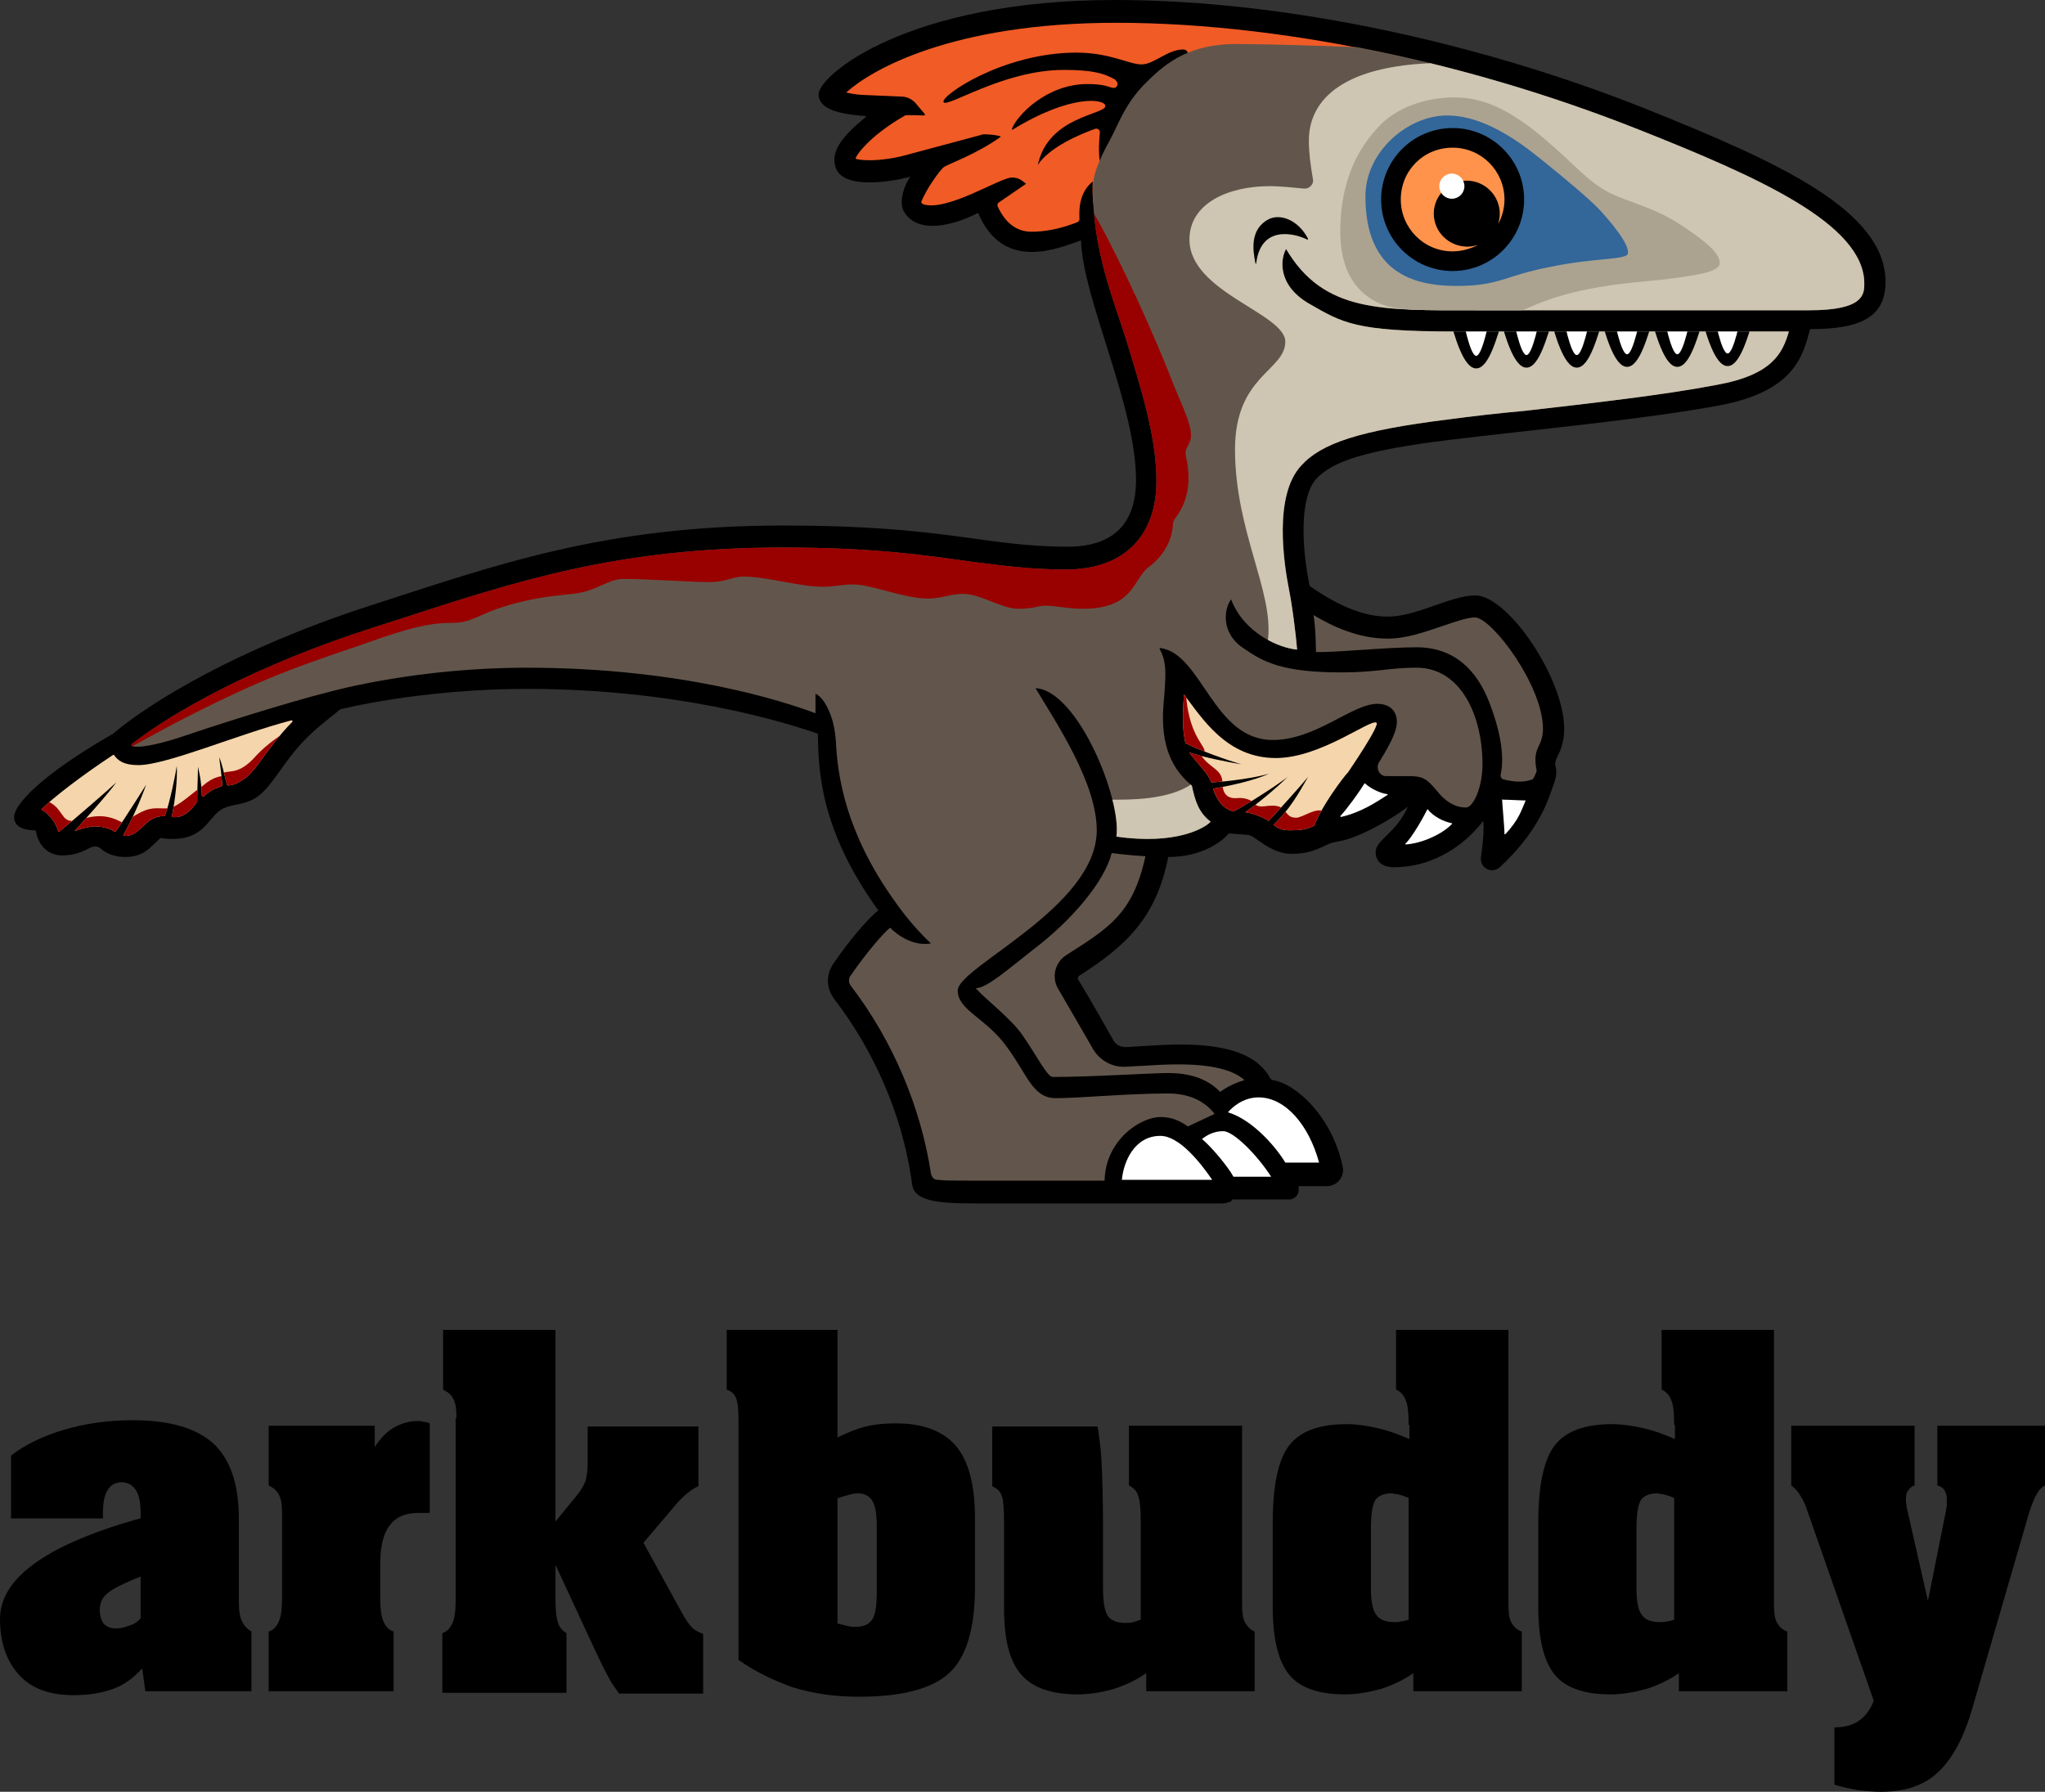 <svg xmlns="http://www.w3.org/2000/svg" xmlns:xlink="http://www.w3.org/1999/xlink" version="1.1" id="Layer_2" x="0px" y="0px" enable-background="new 0 0 395 346" xml:space="preserve" viewBox="67.4 59 260.3 228.1">
<rect x="67.4" y="59" width="260.3" height="228.1" fill="#333333" stroke="none"/>
<g>
	<g>
		<path d="M209.3,59C232,59,257,64.9,277,72.9c17.2,6.9,30.4,13,30.4,22c0,4.6-3.4,6-9.6,6c-0.9,3.3-1.9,7.9-11.5,9.7    c-9.6,1.8-23.8,3.1-34.4,4.4c-10.6,1.3-14.9,2.7-17,5c-2,2.3-1.9,8.2-0.8,13.6c1.9,1.3,5.8,3.9,9.9,3.9c3.8,0,8-2.7,11.2-2.7    c4.1,0,11.3,10.5,11.3,17c0,1.7-0.5,2.8-0.9,3.6c-0.2,0.4-0.3,0.8-0.2,1.2c0.2,0.7,0.1,1.4-0.4,2.7c-0.5,1.4-1.7,5.5-6.7,10.1    c-1,0.9-2.6,0.1-2.4-1.3c0.3-1.9,0.4-3.6,0.3-4.6c-1.9,2.5-5.8,5.9-11.4,5.9c-1.5,0-2.3-0.8-2.3-1.9c0-1.6,2.6-2.4,4.1-5.8    c-1.5,1.2-6.1,4-8.8,4.4c-0.5,0.1-1,0.2-1.4,0.4c-1.3,0.6-2.4,1.2-4.6,1.2c-2.7,0-4.6-2.3-5.5-2.4c-0.9-0.1-2.5-0.2-2.5-0.2    c-0.7,0.9-3.3,3-7.7,3c-1.5,7.6-5.2,11.2-11.3,15.1c-0.2,0.1-0.3,0.4-0.1,0.6c1.4,2.3,3.5,6,4.4,7.6c0.3,0.6,0.9,0.9,1.6,0.9    c4.7-0.2,15.4-1.7,18.4,4c0.1,0.1,0.2,0.2,0.3,0.2c3.1,0.5,7.6,4.8,8.9,11c0.3,1.3-0.7,2.5-2,2.5l-3.6,0v0.5    c0,0.7-0.6,1.2-1.2,1.2h-7.2l-0.3,0.3c-0.3,0.1-0.7,0.2-1,0.2h-31.7c-4.9,0-7.5-0.4-7.8-2.4c-1.2-9.2-5.2-17.5-9.9-23.6    c-1-1.3-1.1-3-0.2-4.4c2-3,4.6-6,5.8-6.9c-7.6-10.5-7.6-18.2-7.7-22.5c-4.6-1.6-18.2-5.7-37-5.7c-13.6,0-23.8,2.6-23.8,2.6    c-1.5,1.3-3.5,2.6-5.6,5.1c-2.1,2.5-3.4,5.1-5.2,6.2c-2,1.2-3.6,0.5-5.1,2.1c-1.4,1.5-2.4,3.6-6.9,3c0,0,0,0-0.1,0    c-1.3,1.2-2.1,2.4-4.5,2.4c-1.5,0-2.6-0.6-3.1-1.1c-0.4-0.3-0.8-0.3-1.3-0.1c-0.9,0.5-2,1-3.6,1c-2,0-3.1-1.6-3.3-3    c0-0.1-0.1-0.2-0.2-0.2c-1.1,0-2.6-0.3-2.6-1.7c0-1.5,3.2-5.2,12.6-10.6c4.7-4,15.8-10.8,32.4-16.2c16.4-5.3,30.1-10.3,53-10.3    c20.6,0,25.6,2.7,36.1,2.7c3.6,0,8.7-1.1,8.7-8.5c0-9.5-6.8-23.1-7-30.5c-2.9,1-9.9,4.1-13.1-3.5c-3.3,1.7-7.7,2.7-9.4-0.1    c-0.9-1.4,0.3-4,0.8-4.5c-2.7,0.7-8.5,1.6-9.5-1.1c-1.1-2.8,2.7-5.5,3.9-6.6c-1.9-0.2-6.1-0.4-6.1-2.8S182.9,59,209.3,59z"/>
		<g>
			<g>
				<g>
					<g>
						<path fill="#FFFFFF" d="M261.6,160.9c-0.5,1.1-0.8,2.4-2.6,4.3c0,0-0.1,0-0.1,0c0-0.9-0.3-4-0.3-4.4c0,0,0-0.1,0.1,0        C259.5,160.8,260.9,160.9,261.6,160.9C261.6,160.8,261.6,160.9,261.6,160.9z"/>
						<g>
							<path fill="#FFFFFF" d="M227.6,198.7c-2,0-3.4,1.3-3.9,1.9c3.3,1,6.3,4.7,7.3,6.4h4.3C234,202.2,231,198.7,227.6,198.7z"/>
							<path fill="#FFFFFF" d="M215.1,203.6c-3.3,0-4.7,3.3-4.9,5.6h11.5C220.2,207,217.5,203.6,215.1,203.6z"/>
							<path fill="#FFFFFF" d="M223.1,203c-1.3,0-2.2,0.6-2.7,1c1.2,1,3.3,3.5,4,4.8h4.8C227.4,206,224.4,203,223.1,203z"/>
						</g>
					</g>
					<path fill="#FFFFFF" d="M249.1,162c0.8,1,2.1,1.6,3.1,1.8c0,0,0.1,0.1,0,0.1c-1.2,1.3-3.9,2.5-5.9,2.6c0,0-0.1-0.1,0-0.1       C247.1,165.6,248.4,163.4,249.1,162C249,161.9,249,161.9,249.1,162z"/>
					<path fill="#FFFFFF" d="M241.1,158.7c0.9,0.8,2.1,1.3,2.9,1.4c0,0,0.1,0.1,0,0.1c-1.4,0.9-3.3,2.2-5.9,2.8c0,0-0.1,0-0.1-0.1       C239,161.8,240.5,159.7,241.1,158.7C241,158.7,241.1,158.7,241.1,158.7z"/>
				</g>
				<g>
					<g>
						<path fill="#F15B25" d="M192.8,76.1c-0.2,0-0.4,0-0.6,0.1l-9.7,2.6c-1.1,0.3-2.9,0.6-4.4,0.6c-1,0-1.6-0.1-1.8-0.2        c0-0.3,1.6-2.8,6.3-5.5c0.2-0.1,1.8,0,2.4,0c0.1,0,0.2-0.1,0.1-0.2l-1.1-1.3c-0.4-0.5-1.1-0.9-1.8-0.9l-4.6-0.2        c-0.5,0-1.6-0.1-2.4-0.3c-0.1,0-0.1-0.1,0-0.1c3-2.7,13.2-8.8,34.3-8.8c11.2,0,23.6,1.5,36.1,4.3c0,0-12.3,1.4-12.5,1.5        c-0.2,0.1-14.5-1.5-14.5-1.5c0.1-0.3,0-0.9-0.6-0.9c-2,0-3.7,1.9-5.3,1.9c-1.6,0-4-1.5-8.3-1.5c-9.3,0-17.3,5.5-16.9,6.3        c0.4,0.8,7.6-4.1,15.3-4.1c3.5,0,5,0.4,6.3,1.1c0.3,0.1,0.7,0.6,0.5,0.9c-0.2,0.4-0.5,0.3-0.9,0.2c-0.5-0.2-1.4-0.4-2.9-0.4        c-5.1,0-8.9,3.9-9.6,5.7c0,0.1,0,0.1,0.1,0.1c7.5-4.6,11.8-3.9,11.8-3c0,1.1-7.3,1.3-8.6,7.5c1.4-2.2,5.3-3.9,7.3-4.6        c0.3-0.1,0.6,0.1,0.6,0.5c-0.1,0.9-0.2,2.3,0,3.8c0.3,2.1,1,4.5-0.4,7.1c-0.5-1-0.6-3.7-0.5-4.7c-1.5,1.2-1.8,3-1.7,4.8        c0,0.2-0.1,0.3-0.3,0.4c-2.3,0.9-4.2,1.2-5.8,1.2c-1.4,0-3.1-0.6-4.3-3.2c-0.1-0.2,0-0.4,0.1-0.5l3.5-2.4        c-0.6-0.5-1-0.8-1.8-0.8c-1.5,0-8.3,4.4-11.3,3.4c-0.2-0.1-0.3-0.3-0.2-0.4c0.6-1.5,2.3-3.9,2.8-4.3c0.5-0.4,4.1-1.6,7.3-3.9        C194.5,76.2,193.3,76.1,192.8,76.1z"/>
						<g>
							<path fill="#62564C" d="M276,75.5c-11.6-4.6-23.9-8.2-35.9-10.5c-5.2-0.2-12-0.4-15.3-0.4c-5.8,0-8.8,2.2-11.4,4.8         c-2.7,2.6-3.6,5.3-4.5,7c-0.9,1.7-2.4,4.3-2.4,6.5c0,8.1,2.7,14.4,4.2,19.2c1.9,6.2,3.9,12.5,3.9,18.1         c0,7.1-4.2,11.3-11.5,11.3c-4.5,0-8.1-0.5-12.1-1c-5.7-0.8-12.2-1.8-24-1.8c-21,0-33.9,4.3-49,9.2l-3.1,1         c-14.7,4.7-25.3,10.6-30.7,14.8c-0.1,0.1-0.1,0.3,0.1,0.3c0.8,0.2,2.8-0.1,5.9-1.1c3.5-1.2,13.4-4.4,19.4-5.9         c0.4-0.1,11-3,24.8-3c19.8,0,32.8,4.3,36.8,5.8c0,0,0-1.5,0-2.5c0.8,0.4,1.4,1.4,1.8,2.4c0.5,1.2,0.7,2.4,0.8,3.7         c0.2,4.3,1.2,11.5,7.4,20.2c0,0,2,3,4.7,5.5c0,0,0,0,0,0c-2.9,0.5-5.2-2-5.2-2c-0.8,0.6-3.2,3.4-5.1,6.2         c-0.2,0.3-0.2,0.8,0.1,1.2c5.3,6.9,8.9,15.4,10.2,23.9c0.1,0.5,0.4,0.8,0.9,0.8c0.8,0.1,2.3,0.1,4.5,0.1h16.7         c0.1-5.2,4.6-8.1,7.1-8.1c1.5,0,2.5,0.5,3.5,1.2l3.4-1.6c-0.4-0.5-2-2.6-5.9-2.6c-5.1,0-11.3,0.6-14.3,0.6         c-3,0-3.6-3-6.3-6.6c-2.6-3.6-6.2-4.6-6.2-7.1c0-3,17.7-10.6,17.7-20.4c0-6-5.1-13.6-7.8-18.1c5.4,0.3,11,14.2,10.3,18.9         c7.6,1.1,11.3-1.1,12-1.9c-1.6-1.2-2-2.8-2.4-4.6c-4.2-3.4-3.8-8.5-3.5-11.5c0.2-2.9,0.3-4.2-0.6-5.9c0-0.1,0-0.1,0.1-0.1         c5.3,0.7,6.7,11.7,14.3,11.7c5.5,0,10.1-4.6,13.3-4.6c1.6,0,2.5,0.9,2.5,2.3c0,1.4-1.2,3.4-2.3,5.2c-0.4,0.7,0.1,1.7,0.9,1.7         l2.9,0c1.8,0,2.3,0.3,3.7,2s2.7,2,3.6,2c0.9,0,2.1-2.5,2.1-5.5c0-6.1-2.7-12.3-8.4-12.3c-3.5,0-5.1,0.6-9.5,0.6         c-7.6,0-10-1.3-12.7-3.2s-2.3-4.9-1.4-6.1c1.7,4.4,6.2,6.2,8.4,6.4c0,0-0.2-2.7-0.8-6.4l-0.2-1.1c-0.7-3.5-2-12.1,1.5-15.9         c2.6-2.9,7.5-4.5,18.7-5.9c3-0.4,6.4-0.8,9.8-1.1c8.7-1,17.6-2,24.4-3.3c7.2-1.3,8.4-4.1,9.2-6.8c0,0-30.1,0-42.6,0         c-12.6,0-14.2-1.1-18.4-3.5c-4.2-2.4-3.7-5.8-3-7c4.8,8.1,12.1,7.8,24.1,7.8s32,0,40.4,0h2.1c6.9,0,7-2,7-3.4         C304.7,87.5,291.1,81.5,276,75.5z"/>
							<g>
								<path fill="#62564C" d="M262.5,158.2c0.4-0.6,0.5-1.1,0.5-1.1c-0.2-1-0.3-2,0.2-3c0.3-0.6,0.6-1.3,0.6-2.3          c0-5.5-6.4-14-8.6-14.2c-1.1,0-2.7,0.6-4.2,1.1c-2.1,0.7-4.5,1.6-7,1.6c-3.7,0-7.1-1.6-9.4-3c0,0,0,0,0,0          c0.3,1.9,0.3,4.5,0.3,4.7c0,0,0,0,0,0c2.1,0.1,8.9-0.6,12.8-0.6c4.8,0,7.7,2.9,9.3,7.1c1.5,3.9,1.9,7,1.4,9.2          c0,0.2,0.1,0.4,0.3,0.5C259.9,158.5,261.2,158.7,262.5,158.2z"/>
								<path fill="#62564C" d="M225.8,196.5c-1.4-1.3-4.2-2-8.4-2c-1.7,0-3.3,0.1-4.8,0.2c-0.7,0-1.4,0.1-2,0.1l-0.2,0          c-1.6,0-3.1-0.9-3.9-2.3c-1.1-1.9-3.1-5.4-4.4-7.6c-0.9-1.5-0.4-3.4,1-4.3c5.5-3.5,8.5-5.3,10.1-12.6          c-2-0.1-4.3-0.4-4.3-0.4c-0.9,3.6-5,8.5-10,12.3c-3.2,2.5-5.9,4.9-7.3,4.9c0,0,0,0,0,0c1.2,1.4,4.6,3.9,6.1,6.2          c1.6,2.3,3,5.1,3.7,5.1c5.1,0,12.4-0.5,14.7-0.5c2.3,0,4.8,0.5,6.6,2.4C224.1,197,225.2,196.7,225.8,196.5z"/>
							</g>
						</g>
					</g>
					<g>
						<defs>
							<path id="SVGID_1_" d="M276,75.5c-11.6-4.6-23.9-8.2-35.9-10.5c-5.2-0.2-12-0.4-15.3-0.4c-5.8,0-8.8,2.2-11.4,4.8         c-2.7,2.6-3.6,5.3-4.5,7c-0.9,1.7-2.4,4.3-2.4,6.5c0,8.1,2.7,14.4,4.2,19.2c1.9,6.2,3.9,12.5,3.9,18.1         c0,7.1-4.2,11.3-11.5,11.3c-4.5,0-8.1-0.5-12.1-1c-5.7-0.8-12.2-1.8-24-1.8c-21,0-33.9,4.3-49,9.2l-3.1,1         c-14.7,4.7-25.3,10.6-30.7,14.8c-0.1,0.1-0.1,0.3,0.1,0.3c0.8,0.2,2.8-0.1,5.9-1.1c3.5-1.2,13.4-4.4,19.4-5.9         c0.4-0.1,11-3,24.8-3c19.8,0,32.8,4.3,36.8,5.8c0,0,0-1.5,0-2.5c0.8,0.4,1.4,1.4,1.8,2.4c0.5,1.2,0.7,2.4,0.8,3.7         c0.2,4.3,1.2,11.5,7.4,20.2c0,0,2,3,4.7,5.5c0,0,0,0,0,0c-2.9,0.5-5.2-2-5.2-2c-0.8,0.6-3.2,3.4-5.1,6.2         c-0.2,0.3-0.2,0.8,0.1,1.2c5.3,6.9,8.9,15.4,10.2,23.9c0.1,0.5,0.4,0.8,0.9,0.8c0.8,0.1,2.3,0.1,4.5,0.1h16.7         c0.1-5.2,4.6-8.1,7.1-8.1c1.5,0,2.5,0.5,3.5,1.2l3.4-1.6c-0.4-0.5-2-2.6-5.9-2.6c-5.1,0-11.3,0.6-14.3,0.6         c-3,0-3.6-3-6.3-6.6c-2.6-3.6-6.2-4.6-6.2-7.1c0-3,17.7-10.6,17.7-20.4c0-6-5.1-13.6-7.8-18.1c5.4,0.3,11,14.2,10.3,18.9         c7.6,1.1,11.3-1.1,12-1.9c-1.6-1.2-2-2.8-2.4-4.6c-4.2-3.4-3.8-8.5-3.5-11.5c0.2-2.9,0.3-4.2-0.6-5.9c0-0.1,0-0.1,0.1-0.1         c5.3,0.7,6.7,11.7,14.3,11.7c5.5,0,10.1-4.6,13.3-4.6c1.6,0,2.5,0.9,2.5,2.3c0,1.4-1.2,3.4-2.3,5.2c-0.4,0.7,0.1,1.7,0.9,1.7         l2.9,0c1.8,0,2.3,0.3,3.7,2s2.7,2,3.6,2c0.9,0,2.1-2.5,2.1-5.5c0-6.1-2.7-12.3-8.4-12.3c-3.5,0-5.1,0.6-9.5,0.6         c-7.6,0-10-1.3-12.7-3.2s-2.3-4.9-1.4-6.1c1.7,4.4,6.2,6.2,8.4,6.4c0,0-0.2-2.7-0.8-6.4l-0.2-1.1c-0.7-3.5-2-12.1,1.5-15.9         c2.6-2.9,7.5-4.5,18.7-5.9c3-0.4,6.4-0.8,9.8-1.1c8.7-1,17.6-2,24.4-3.3c7.2-1.3,8.4-4.1,9.2-6.8c0,0-30.1,0-42.6,0         c-12.6,0-14.2-1.1-18.4-3.5c-4.2-2.4-3.7-5.8-3-7c4.8,8.1,12.1,7.8,24.1,7.8s32,0,40.4,0h2.1c6.9,0,7-2,7-3.4         C304.7,87.5,291.1,81.5,276,75.5z"/>
						</defs>
						<clipPath id="SVGID_2_">
							<use xlink:href="#SVGID_1_" overflow="visible"/>
						</clipPath>
						<g clip-path="url(#SVGID_2_)">
							<path fill="#990000" d="M205.9,84.4c0,0-0.6-0.4,0.7,1.7c1.9,3.2,6.2,11.9,9.6,20.4c1.4,3.7,2.8,6.2,2.8,7.9         c0,1.1-0.7,1.5-0.7,2.3c0,0.7,1.5,4.7-1.4,8.4c-0.1,0.2-0.2,0.4-0.2,0.6c-0.1,2.8-2,4.7-3.1,5.5c-2,1.5-1.8,5.3-8.4,5.3         c-1.9,0-3.5-0.4-4.8-0.4c-0.9,0-1.3,0.4-3.4,0.4s-4.8-1.9-7-1.9c-1.6,0-2.8,0.6-4.5,0.6c-3,0-7.2-1.8-9.5-1.8         c-1.6,0-2.3,0.3-3.9,0.3c-2.8,0-7.2-1.3-10-1.3c-1.6,0-2.1,0.7-4.5,0.7s-7.5-0.4-10.9-0.4c-1.9,0-3.4,1.6-6.4,1.9         s-5.6,0.6-9,1.7s-3.8,2-6.6,2c-2.8,0-5.7,0.8-10.2,2.4c-4.5,1.6-9.9,3.2-16.8,6.4c-6.9,3.2-11.4,5.8-13.1,6.7         c-1.7,0.8-2.9,1-2.9,1s4.2-7.2,6.5-9.2s95.9-44.1,95.9-44.1l20.1-22.2L205.9,84.4z"/>
							<path fill="#CEC6B2" d="M207.9,160.4c0,0,0.4,0.6,1.1,0.4c1.9,0,7.1,0.1,10.1-2c2,0.5,3.6,5.2,3.3,5.8         c-0.3,0.6-8.2,2.2-8.2,2.2s-6.2-0.3-6.1-0.4C208.1,166.4,207.9,160.4,207.9,160.4z"/>
							<g>
								<path fill="#CEC6B2" d="M234,76.9c0-5.1,4.2-10,18.1-9.9c10.5,0.8,59.5,15.6,59.5,25.8s-32.1,28.3-32.1,28.3l-37,4.7          l-6.9,18c0,0-7.3,0.9-6.8-3.4c0.7-6.2-4.2-13.8-4.2-24.2c0-9.4,6.4-10,6.4-13.7c0-3.6-12.2-6.3-12.2-13          c0-4.6,4.9-6.8,10.2-6.8c1.5,0,3.1,0.2,4.3,0.3c0.8,0.1,1.4-0.6,1.2-1.3C234.2,79.9,234,78.4,234,76.9z"/>
								<g>
									<defs>
										<path id="SVGID_3_" d="M234,76.9c0-5.1,4.2-10,18.1-9.9c10.5,0.8,59.5,15.6,59.5,25.8s-32.1,28.3-32.1,28.3l-37,4.7            l-6.9,18c0,0-7.3,0.9-6.8-3.4c0.7-6.2-4.2-13.8-4.2-24.2c0-9.4,6.4-10,6.4-13.7c0-3.6-12.2-6.3-12.2-13            c0-4.6,4.9-6.8,10.2-6.8c1.5,0,3.1,0.2,4.3,0.3c0.8,0.1,1.4-0.6,1.2-1.3C234.2,79.9,234,78.4,234,76.9z"/>
									</defs>
									<clipPath id="SVGID_4_">
										<use xlink:href="#SVGID_3_" overflow="visible"/>
									</clipPath>
									<g clip-path="url(#SVGID_4_)">
										<path d="M228.9,86.9c1.4-0.7,3.7,0,5,2.5c0,0,0,0.1-0.1,0.1c-1.6-0.8-5.9-1.9-6.5,3c0,0.1-0.1,0.1-0.1,0            C226.9,91,226.4,88.2,228.9,86.9z"/>
										<g>
											<g>
												<g>
													<path d="M251.8,99.2c0.7,2.3,1.8,6.7,3.5,6.7s2.7-4.3,3.5-6.6L251.8,99.2z"/>
													<path fill="#FFFFFF" d="M255.3,99.5h-1.7c0,0,0.9,4.8,1.7,4.8s1.7-4.8,1.7-4.8H255.3z"/>
												</g>
												<g>
													<path d="M258.2,99.1c0.7,2.3,1.8,6.7,3.5,6.7c1.7,0,2.7-4.3,3.5-6.6L258.2,99.1z"/>
													<path fill="#FFFFFF" d="M261.7,99.4H260c0,0,0.9,4.8,1.7,4.8s1.7-4.8,1.7-4.8H261.7z"/>
												</g>
												<g>
													<path d="M264.6,99.1c0.7,2.3,1.8,6.7,3.5,6.7c1.7,0,2.7-4.3,3.5-6.6L264.6,99.1z"/>
													<path fill="#FFFFFF" d="M268.1,99.4h-1.7c0,0,0.9,4.8,1.7,4.8s1.7-4.8,1.7-4.8H268.1z"/>
												</g>
												<g>
													<path d="M271,99c0.7,2.3,1.8,6.7,3.5,6.7c1.7,0,2.7-4.3,3.5-6.6L271,99z"/>
													<path fill="#FFFFFF" d="M274.5,99.3h-1.7c0,0,0.9,4.8,1.7,4.8s1.7-4.8,1.7-4.8H274.5z"/>
												</g>
												<g>
													<path d="M277.4,99c0.7,2.3,1.8,6.7,3.5,6.7s2.7-4.3,3.5-6.6L277.4,99z"/>
													<path fill="#FFFFFF" d="M280.9,99.3h-1.7c0,0,0.9,4.8,1.7,4.8s1.7-4.8,1.7-4.8H280.9z"/>
												</g>
												<g>
													<path d="M283.8,98.9c0.7,2.3,1.8,6.7,3.5,6.7c1.7,0,2.7-4.3,3.5-6.6L283.8,98.9z"/>
													<path fill="#FFFFFF" d="M287.3,99.2h-1.7c0,0,0.9,4.8,1.7,4.8s1.7-4.8,1.7-4.8H287.3z"/>
												</g>
											</g>
											<g>
												<path fill="#ABA390" d="M238,88.5c0-7.8,3.3-11.8,5.3-13.8c2-1.9,5.3-3.3,9.3-3.3s7.5,2,11.3,5.2              c3.8,3.2,5.5,5.4,8.1,6.8c2.7,1.4,5.8,1.9,9.3,4.2s5,3.7,5,4.9s-3.4,1.6-7.3,2.1c-3.9,0.4-11.2,0.8-17.3,3.7l-2,0.6              c0,0-12.6-0.2-15.3-0.8C241.6,97.4,238,95.1,238,88.5z"/>
												<g>
													<path fill="#336699" d="M251.6,73.7c5.4,0,10.6,4.5,12.6,6.1c2,1.6,5.6,4.6,6.8,5.9s3.9,4.4,3.6,5.6               c-0.2,0.8-4.3,0.5-10,1.7c-5.7,1.1-6.3,2.4-11.8,2.4s-11.6-1.7-11.6-11.4C241.2,78.3,246.6,73.7,251.6,73.7z"/>
													<g>
														<circle cx="252.3" cy="84.4" r="9.1"/>
														<g>
															<path fill="#FF934B" d="M249.9,86.2c0-2.3,1.9-4.2,4.2-4.2c2.3,0,4.2,1.9,4.2,4.2c0,0.5-0.1,0.9-0.2,1.3                 c0.5-0.9,0.8-2,0.8-3.1c0-3.6-2.9-6.6-6.6-6.6s-6.6,2.9-6.6,6.6c0,3.6,2.9,6.6,6.6,6.6c1.1,0,2.2-0.3,3.2-0.8                 c-0.4,0.1-0.9,0.2-1.3,0.2C251.8,90.4,249.9,88.5,249.9,86.2z"/>
															<circle fill="#FFFFFF" cx="252.2" cy="82.7" r="1.6"/>
														</g>
													</g>
												</g>
											</g>
										</g>
									</g>
								</g>
							</g>
						</g>
					</g>
				</g>
			</g>
			<g>
				<path fill="#F5D5AB" d="M89.3,163c1.8,0.3,2.9-1.6,3.2-1.9c0,0,0,0,0-0.1c0-1.2,0.1-3.5,0.1-4.4c0.2,1,0.4,1.6,0.5,3.7      c0,0.1,0.1,0.1,0.2,0.1c0.9-0.8,1.6-1.1,2.3-1.3c0,0,0.1-0.1,0.1-0.1c-0.1-1.4-0.2-1.9-0.4-3.6c0.4,0.9,0.6,2.1,1,3.5      c0,0,0.1,0.1,0.1,0.1c1.1-0.1,1.5-0.5,2-0.8c0.7-0.4,1.6-1.5,2.5-2.8c0.6-0.8,2.1-2.9,3.7-4.5c0.1-0.1,0-0.2-0.1-0.2      c-6.9,1.8-15.9,5.7-19.5,5.7c-1.9,0-2.6-0.6-3.1-1.3c0,0-0.1,0-0.1,0c-4.1,2.7-7.7,5.5-9.1,6.9c0,0,0,0.1,0,0.1      c0.9,0.4,1.8,1.6,2.1,2.7c0,0.1,0.1,0.1,0.1,0.1c2-1.6,6.8-5.8,7.3-6.3c-1.2,1.7-4.8,5.6-5.3,6.2c0.8-0.3,1.9-0.6,2.5-0.6      c0.9,0,1.9,0.2,2.6,0.7c0,0,0.1,0,0.1,0c1.2-1.7,3.9-6,3.9-6c-0.6,1.7-1.8,4.5-2.9,6.4c0,0.1,0,0.1,0.1,0.1      c2.1,0.2,2.6-2.6,5.1-2.5c0,0,0.1,0,0.1-0.1c0.6-1.5,1.4-5.5,1.5-6.3c0.1,1.8-0.2,4.2-0.6,6.3C89.2,162.9,89.3,162.9,89.3,163z"/>
				<g>
					<defs>
						<path id="SVGID_5_" d="M89.3,163c1.8,0.3,2.9-1.6,3.2-1.9c0,0,0,0,0-0.1c0-1.2,0.1-3.5,0.1-4.4c0.2,1,0.4,1.6,0.5,3.7        c0,0.1,0.1,0.1,0.2,0.1c0.9-0.8,1.6-1.1,2.3-1.3c0,0,0.1-0.1,0.1-0.1c-0.1-1.4-0.2-1.9-0.4-3.6c0.4,0.9,0.6,2.1,1,3.5        c0,0,0.1,0.1,0.1,0.1c1.1-0.1,1.5-0.5,2-0.8c0.7-0.4,1.6-1.5,2.5-2.8c0.6-0.8,2.1-2.9,3.7-4.5c0.1-0.1,0-0.2-0.1-0.2        c-6.9,1.8-15.9,5.7-19.5,5.7c-1.9,0-2.6-0.6-3.1-1.3c0,0-0.1,0-0.1,0c-4.1,2.7-7.7,5.5-9.1,6.9c0,0,0,0.1,0,0.1        c0.9,0.4,1.8,1.6,2.1,2.7c0,0.1,0.1,0.1,0.1,0.1c2-1.6,6.8-5.8,7.3-6.3c-1.2,1.7-4.8,5.6-5.3,6.2c0.8-0.3,1.9-0.6,2.5-0.6        c0.9,0,1.9,0.2,2.6,0.7c0,0,0.1,0,0.1,0c1.2-1.7,3.9-6,3.9-6c-0.6,1.7-1.8,4.5-2.9,6.4c0,0.1,0,0.1,0.1,0.1        c2.1,0.2,2.6-2.6,5.1-2.5c0,0,0.1,0,0.1-0.1c0.6-1.5,1.4-5.5,1.5-6.3c0.1,1.8-0.2,4.2-0.6,6.3C89.2,162.9,89.3,162.9,89.3,163        z"/>
					</defs>
					<clipPath id="SVGID_6_">
						<use xlink:href="#SVGID_5_" overflow="visible"/>
					</clipPath>
					<path clip-path="url(#SVGID_6_)" fill="#990000" d="M73.2,160.9c2.4,0.9,1.8,2.8,3.7,2.6c1.3-0.2,3.4-1.4,6.2,0.3       c0.3-0.2,2-1.5,3.3-1.8s2.2,0.2,3.3-0.4c1.1-0.6,2.3-1.7,3-2.2c0.7-0.4,1.3-1.3,2.9-1.6c0.1-0.4,0.2-0.5,1.2-0.6s2-0.6,3.3-2.1       c1.3-1.4,3.3-2.7,3.3-2.7s-3,5.9-5.6,6.9s-5.3,4.6-8.4,5c-3.2,0.4-5.1,3.2-7.5,2.3c-2.4-0.9-6.5-0.9-6.5-0.9l-3.1-2.1l-0.5-2.1       L73.2,160.9z"/>
				</g>
			</g>
			<g>
				<path fill="#F5D5AB" d="M242.6,151c-0.8-0.5-7.1,4.5-12.8,4.5c-6.3,0-9.4-5.1-11.7-8.1c-0.1,1.6-0.3,4.3,0.2,6.2      c1.7,0.9,5.4,2.2,7.1,2.7c-1.8-0.3-4.8-0.9-6.6-1.5c0.1,0.1,0.1,0.2,0.2,0.3c1.2,1.5,2.1,2.3,2.6,3.5c2.1-0.1,5.7-0.6,7.3-1.1      c-1.9,0.9-5.3,1.6-7.1,1.9c0.4,1.2,1.1,2.5,2.6,2.9c2-1,6.2-3.8,6.9-4.4c-1.4,1.4-3.8,3.4-5.4,4.5c0.9,0.1,2.2,0.6,3,1.1      c1.4-1.5,4.1-4.5,5-5.6c-1.2,2.1-2.3,4.1-4.4,6.1c0.5,0.4,1,0.7,2.1,0.7c1.4,0,2.1-0.1,3.1-0.6c0.8-2.3,3.7-6.2,4.3-6.8      C239.2,157,243.1,151.3,242.6,151z"/>
				<g>
					<defs>
						<path id="SVGID_7_" d="M242.6,151c-0.8-0.5-7.1,4.5-12.8,4.5c-6.3,0-9.4-5.1-11.7-8.1c-0.1,1.6-0.3,4.3,0.2,6.2        c1.7,0.9,5.4,2.2,7.1,2.7c-1.8-0.3-4.8-0.9-6.6-1.5c0.1,0.1,0.1,0.2,0.2,0.3c1.2,1.5,2.1,2.3,2.6,3.5c2.1-0.1,5.7-0.6,7.3-1.1        c-1.9,0.9-5.3,1.6-7.1,1.9c0.4,1.2,1.1,2.5,2.6,2.9c2-1,6.2-3.8,6.9-4.4c-1.4,1.4-3.8,3.4-5.4,4.5c0.9,0.1,2.2,0.6,3,1.1        c1.4-1.5,4.1-4.5,5-5.6c-1.2,2.1-2.3,4.1-4.4,6.1c0.5,0.4,1,0.7,2.1,0.7c1.4,0,2.1-0.1,3.1-0.6c0.8-2.3,3.7-6.2,4.3-6.8        C239.2,157,243.1,151.3,242.6,151z"/>
					</defs>
					<clipPath id="SVGID_8_">
						<use xlink:href="#SVGID_7_" overflow="visible"/>
					</clipPath>
					<path clip-path="url(#SVGID_8_)" fill="#990000" d="M218.1,145.8c0,0,0.2,1,0.3,2.1c0.5,5.1,2.6,6.1,2.3,6.9       c-0.1,0.3-0.9-0.3-0.4,0.4c1.2,1.7,2.7,1.7,2.7,3.5c0,1.6,0.9,2,1.9,1.9s1.8,0.3,2.1,0.6c0.2,0.3,0.5,0.6,1.7,0.4       c1.2-0.1,1.7,0,2.2,0.6s0.7,0.9,1.5,0.9c0.8,0,2.7-1.5,3.6-0.7s0.6,3.1-3.5,2.8c-4.1-0.4-6.8-1.3-8.9-2       c-2.1-0.7-4.8-6.6-4.8-6.7s-2.1-5.7-2.1-5.7l0.1-4.5L218.1,145.8z"/>
				</g>
			</g>
		</g>
	</g>
	<g>
		<path d="M85.9,274.3l-0.4-2.9c-1.1,1.2-2.3,2.1-3.7,2.6c-1.4,0.5-3,0.8-5,0.8c-3,0-5.3-0.8-6.9-2.5c-1.6-1.7-2.5-4.1-2.5-7.2    c0-5.1,5.7-9.3,17.1-12.6l0.8-0.2v-0.6c0-1.4-0.2-2.4-0.6-3c-0.4-0.6-1-1-1.8-1c-0.8,0-1.4,0.3-1.8,1c-0.4,0.6-0.6,1.6-0.6,3v0.6    H68.8v-8c1.8-1.4,4.1-2.5,6.8-3.3c2.7-0.8,5.6-1.2,8.7-1.2c4.7,0,8.1,1,10.3,3c2.1,2,3.2,5.1,3.2,9.5v10.4c0,1.2,0.1,2.1,0.4,2.7    c0.3,0.6,0.7,1,1.2,1.3v7.6H85.9z M85.3,265v-5.3c-2.3,0.9-3.8,1.7-4.3,2.2c-0.6,0.5-0.9,1.2-0.9,2c0,0.8,0.2,1.4,0.5,1.8    c0.4,0.4,0.9,0.6,1.5,0.6c0.6,0,1.1-0.1,1.6-0.3C84.4,265.8,84.9,265.5,85.3,265z"/>
		<path d="M115.8,262.3c0,1.4,0.1,2.4,0.4,3.1c0.3,0.7,0.7,1.1,1.3,1.3v7.6h-15.9v-7.6c0.6-0.2,1-0.6,1.3-1.3c0.3-0.7,0.4-1.7,0.4-3    v-10.7c0-1.1-0.1-1.9-0.4-2.4c-0.2-0.5-0.7-0.9-1.3-1.2v-7.6h13.5v2.7c0.8-1.2,1.6-2,2.5-2.5c0.9-0.5,1.9-0.8,3-0.8    c0.2,0,0.4,0,0.7,0.1c0.3,0,0.6,0.1,0.8,0.2v11.4h-1.4c-1.7,0-2.9,0.5-3.7,1.6c-0.8,1-1.2,2.7-1.2,4.8V262.3z"/>
		<path d="M125.5,239.5c0-1.1-0.1-1.9-0.4-2.4c-0.2-0.5-0.7-0.9-1.3-1.2v-7.6h14.3v24.4l2.7-3.3c0.5-0.6,0.9-1.3,1.1-1.8    c0.2-0.6,0.3-1.4,0.3-2.3v-0.4v-4.3h14.1v7.6c-0.5,0.2-0.9,0.5-1.3,0.8c-0.4,0.3-0.8,0.7-1.2,1.1l-4.5,5.3l5,9.1    c0.4,0.7,0.8,1.3,1.2,1.7c0.4,0.4,0.9,0.6,1.4,0.8v7.6h-10.7c-0.4-0.6-0.9-1.2-1.3-2c-0.4-0.7-1-1.9-1.7-3.4l-5.1-11v4.3    c0,1.4,0.1,2.4,0.3,3c0.2,0.7,0.6,1.1,1.1,1.4v7.6h-15.8v-7.6c0.6-0.2,1-0.6,1.3-1.3c0.3-0.7,0.4-1.7,0.4-3V239.5z"/>
		<path d="M161.4,270.3v-30.6c0-1.3-0.1-2.2-0.3-2.7c-0.2-0.5-0.6-0.9-1.2-1.1v-7.6H174v13.7c1.2-0.6,2.4-1.1,3.6-1.4    c1.2-0.3,2.5-0.4,3.9-0.4c3.4,0,6,1,7.6,2.9c1.6,1.9,2.4,5,2.4,9.1v8.9c0,5.2-1.1,8.9-3.3,10.9c-2.2,2-6,3-11.5,3    c-3,0-5.8-0.4-8.4-1.2C165.8,272.9,163.5,271.8,161.4,270.3z M174.1,265.7c0.4,0.1,0.8,0.2,1.2,0.3c0.4,0.1,0.7,0.1,1,0.1    c1,0,1.7-0.3,2.1-0.9c0.4-0.6,0.6-1.7,0.6-3.4v-8.6c0-1.5-0.2-2.6-0.6-3.2c-0.4-0.6-1-0.9-1.9-0.9c-0.4,0-1.1,0.2-2.1,0.5    c-0.2,0.1-0.3,0.1-0.4,0.1V265.7z"/>
		<path d="M225.5,240.5v22.6c0,1.2,0.1,2,0.4,2.5c0.3,0.5,0.7,0.9,1.2,1.1l0,7.6h-13.8V272c-1.3,0.9-2.6,1.5-4.1,2    c-1.4,0.4-3,0.7-4.6,0.7c-3.3,0-5.7-0.8-7.2-2.5c-1.5-1.7-2.2-4.5-2.2-8.5v-11.1c0-1.6-0.1-2.7-0.3-3.2c-0.2-0.6-0.6-0.9-1.2-1.2    v-7.6h13.4c0.2,1.2,0.4,2.6,0.5,4.3c0.1,1.7,0.2,4.7,0.2,8.9v7.4c0,1.7,0.2,2.9,0.6,3.5c0.4,0.6,1.2,0.9,2.2,0.9    c0.4,0,0.7,0,1.1-0.1c0.3-0.1,0.6-0.2,0.9-0.3v-12.7c0-1.4-0.1-2.4-0.3-3c-0.2-0.7-0.6-1.1-1.2-1.4v-7.6H225.5z"/>
		<path d="M246.7,240.4c0-1.5-0.1-2.6-0.4-3.2c-0.2-0.6-0.7-1.1-1.2-1.3v-7.6h14.3v34.8c0,1.2,0.1,2,0.4,2.5    c0.3,0.5,0.7,0.9,1.3,1.1v7.6h-13.8V272c-1.3,0.9-2.6,1.5-4.1,2c-1.5,0.4-3,0.7-4.6,0.7c-3.3,0-5.7-0.8-7.1-2.5    c-1.4-1.7-2.1-4.6-2.1-8.7v-10.6c0-4.8,0.7-8.1,2.1-9.9c1.4-1.8,3.8-2.7,7.3-2.7c1.3,0,2.6,0.2,3.9,0.5c1.4,0.3,2.7,0.8,4.1,1.4    V240.4z M246.7,265.2l0-15.5c-0.4-0.2-0.8-0.3-1.1-0.4c-0.3-0.1-0.7-0.1-1-0.2c-1,0-1.7,0.3-2.1,0.8c-0.4,0.6-0.6,1.8-0.6,3.8v7.4    c0,1.7,0.2,2.9,0.7,3.5c0.4,0.6,1.2,0.9,2.3,0.9c0.3,0,0.6,0,0.9-0.1C246,265.4,246.4,265.3,246.7,265.2z"/>
		<path d="M280.5,240.4c0-1.5-0.1-2.6-0.4-3.2c-0.2-0.6-0.7-1.1-1.2-1.3v-7.6h14.3v34.8c0,1.2,0.1,2,0.4,2.5    c0.3,0.5,0.7,0.9,1.3,1.1v7.6h-13.8V272c-1.3,0.9-2.6,1.5-4.1,2c-1.5,0.4-3,0.7-4.6,0.7c-3.3,0-5.7-0.8-7.1-2.5    c-1.4-1.7-2.1-4.6-2.1-8.7v-10.6c0-4.8,0.7-8.1,2.1-9.9c1.4-1.8,3.8-2.7,7.3-2.7c1.3,0,2.6,0.2,3.9,0.5c1.4,0.3,2.7,0.8,4.1,1.4    V240.4z M280.5,265.2l0-15.5c-0.4-0.2-0.8-0.3-1.1-0.4c-0.3-0.1-0.7-0.1-1-0.2c-1,0-1.7,0.3-2.1,0.8c-0.4,0.6-0.6,1.8-0.6,3.8v7.4    c0,1.7,0.2,2.9,0.7,3.5c0.4,0.6,1.2,0.9,2.3,0.9c0.3,0,0.6,0,0.9-0.1C279.9,265.4,280.2,265.3,280.5,265.2z"/>
		<path d="M305.9,275.5l-8.6-24.6c-0.2-0.6-0.5-1.1-0.8-1.6c-0.3-0.5-0.7-0.9-1.1-1.2v-7.6h15.7v7.6c-0.4,0.1-0.6,0.4-0.8,0.6    c-0.2,0.3-0.3,0.6-0.3,1c0,0.1,0,0.2,0,0.4c0,0.2,0.1,0.5,0.1,0.8l2.7,11.9l2.3-11.5c0-0.2,0.1-0.4,0.1-0.7c0-0.2,0-0.5,0-0.8    c0-0.4-0.1-0.8-0.3-1.1c-0.2-0.3-0.5-0.5-0.9-0.6l0-7.6h13.7v7.6c-0.4,0.2-0.8,0.6-1.1,1.2c-0.3,0.5-0.6,1.3-0.9,2.2l-7.2,24.8    c-1.1,3.9-2.6,6.6-4.4,8.3c-1.8,1.7-4.2,2.5-7.3,2.5c-0.9,0-1.9-0.1-2.9-0.2c-1-0.2-2-0.4-3-0.7v-7.3c1.3,0,2.4-0.3,3.2-0.9    C304.9,277.4,305.5,276.6,305.9,275.5z"/>
	</g>
</g>
</svg>